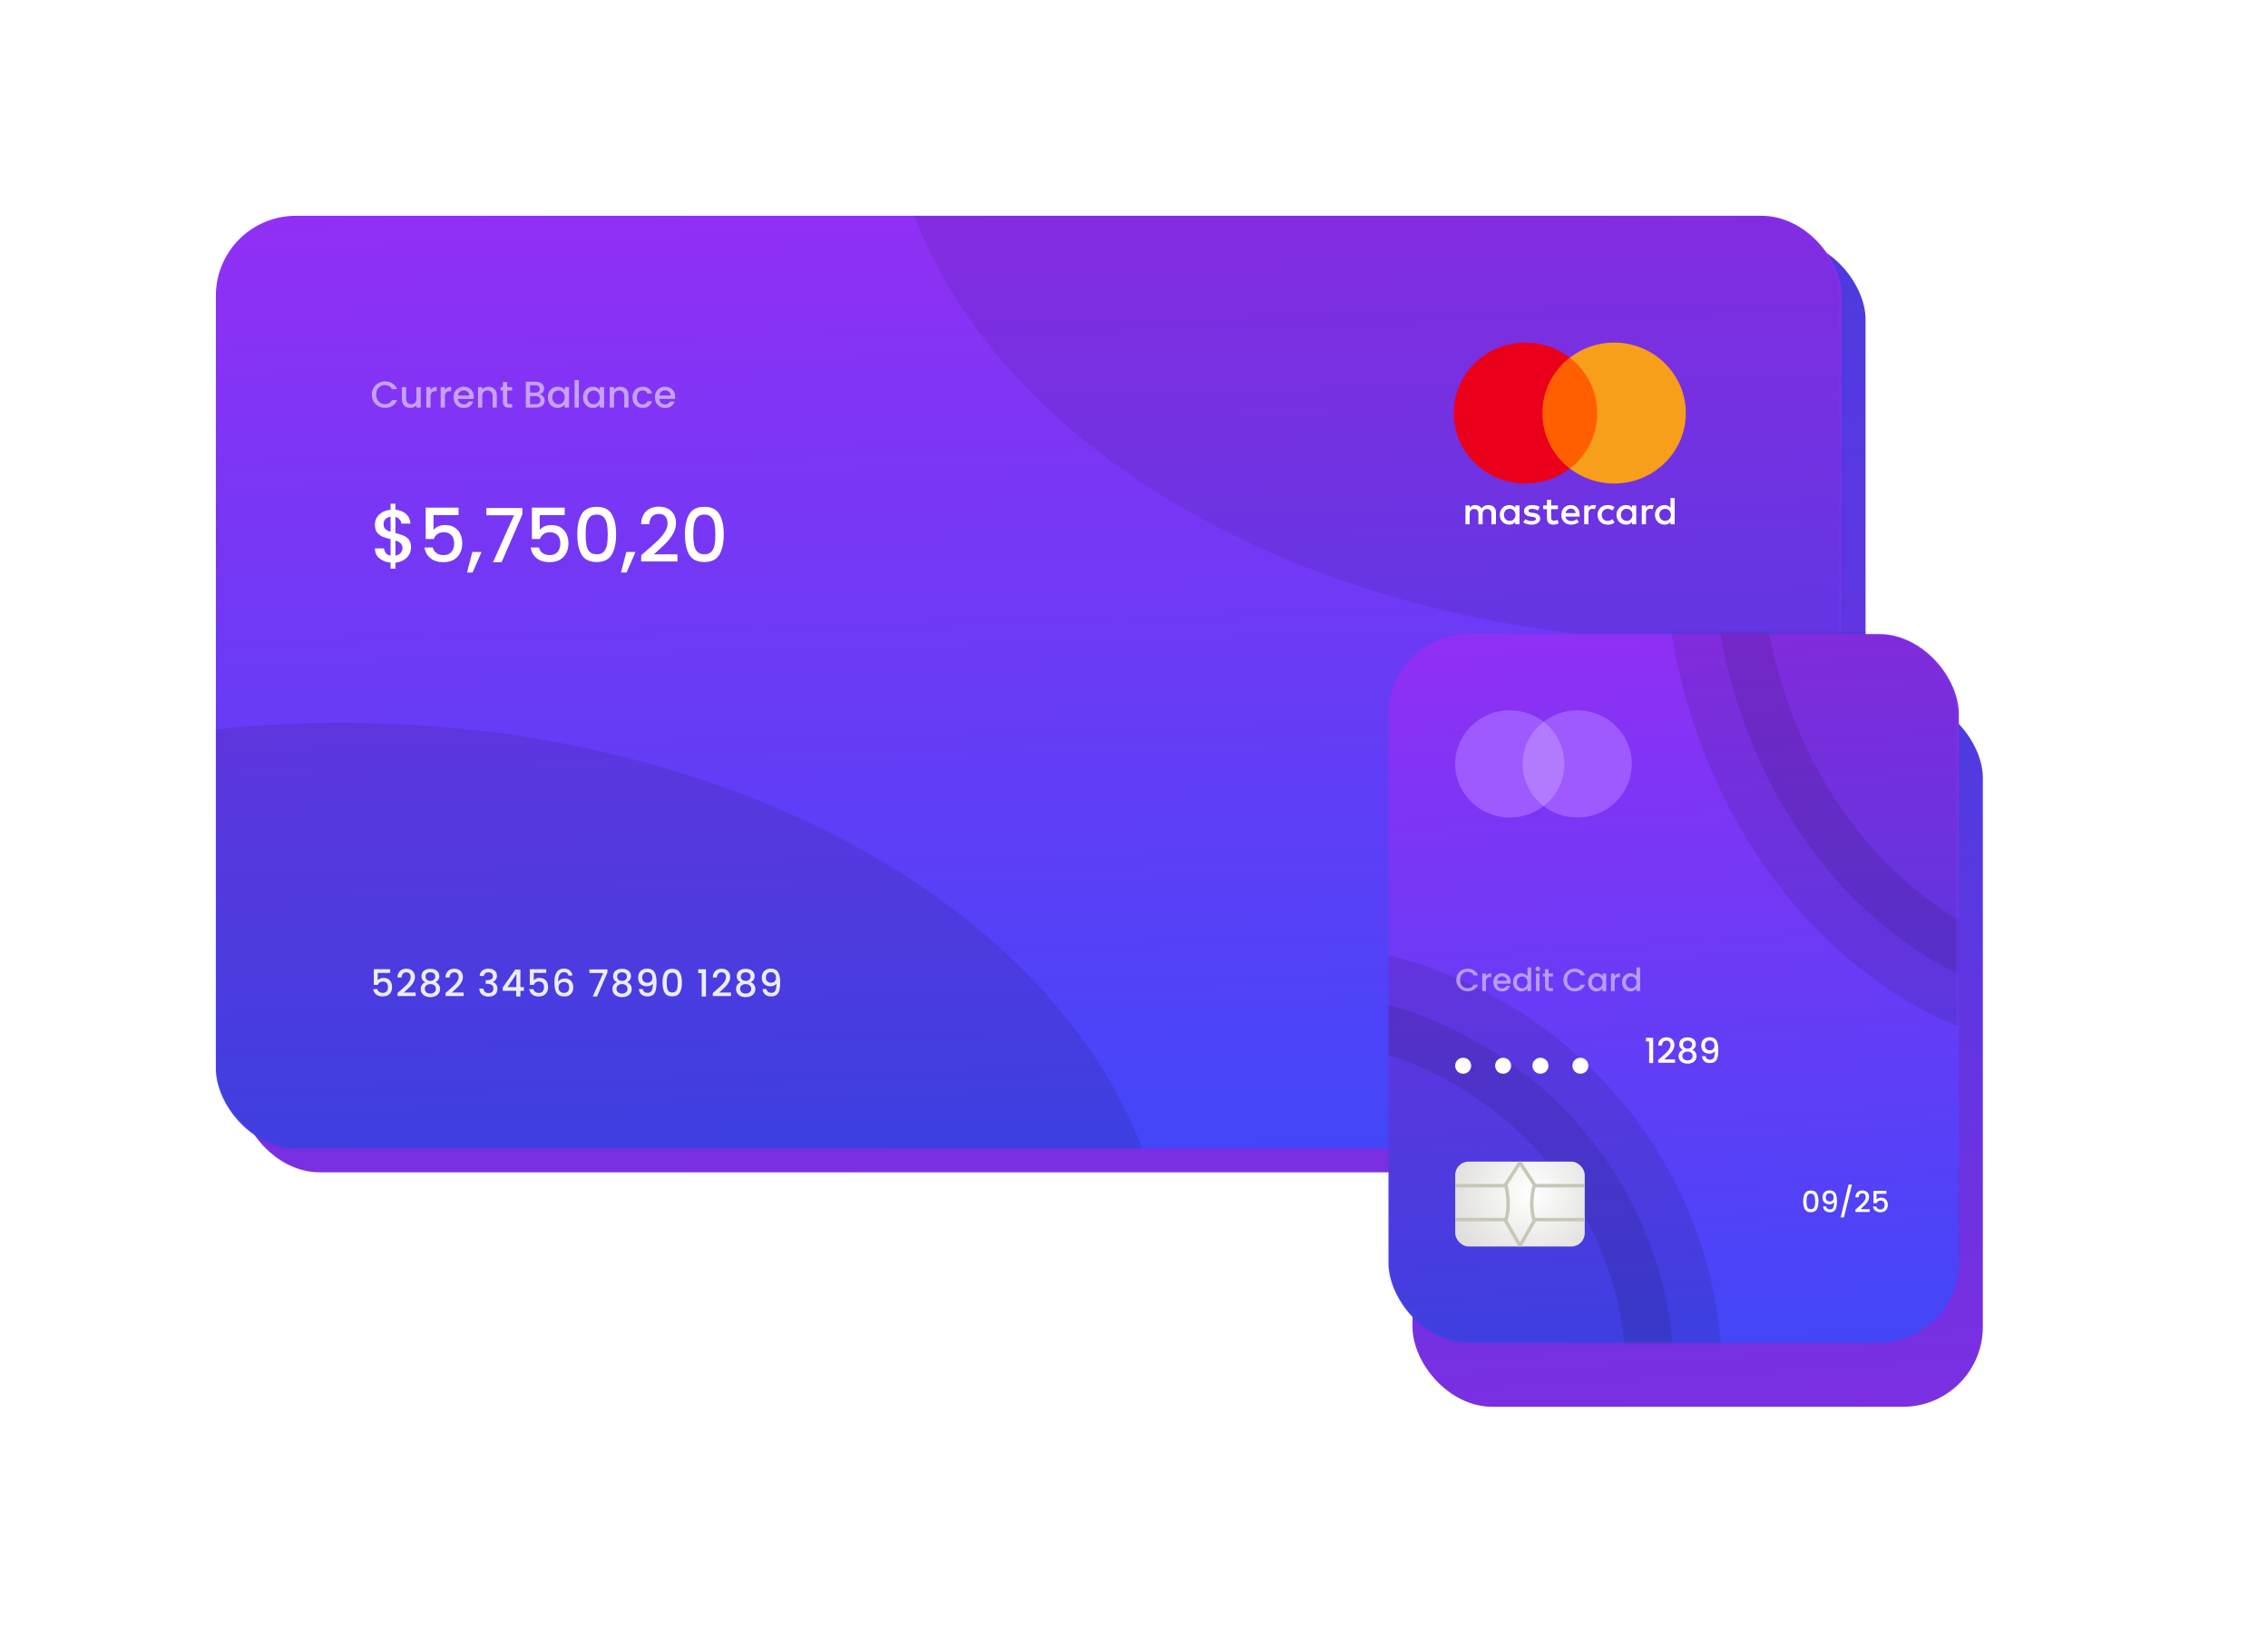 <svg width="851" height="618" viewBox="0 0 851 618" fill="none" xmlns="http://www.w3.org/2000/svg">
<g filter="url(#filter0_f_51_6620)">
<rect x="90" y="90" width="610" height="350" rx="30" fill="url(#paint0_linear_51_6620)"/>
</g>
<rect x="81" y="81" width="610" height="350" rx="30" fill="url(#paint1_linear_51_6620)"/>
<mask id="mask0_51_6620" style="mask-type:alpha" maskUnits="userSpaceOnUse" x="81" y="81" width="610" height="351">
<rect x="81" y="81" width="609.616" height="350.118" rx="30" fill="#ED713C"/>
</mask>
<g mask="url(#mask0_51_6620)">
<ellipse opacity="0.1" cx="128.414" cy="486.299" rx="310.614" ry="215.018" fill="black"/>
<ellipse opacity="0.08" cx="643.201" cy="25.818" rx="310.614" ry="215.018" fill="black"/>
</g>
<path d="M589.772 368.764C589.772 367.149 590.042 365.889 590.584 364.984C591.134 364.069 592.077 363.612 593.412 363.612C594.746 363.612 595.684 364.069 596.226 364.984C596.776 365.889 597.052 367.149 597.052 368.764C597.052 370.397 596.776 371.676 596.226 372.6C595.684 373.515 594.746 373.972 593.412 373.972C592.077 373.972 591.134 373.515 590.584 372.6C590.042 371.676 589.772 370.397 589.772 368.764ZM595.484 368.764C595.484 368.008 595.432 367.369 595.33 366.846C595.236 366.323 595.04 365.899 594.742 365.572C594.443 365.236 594 365.068 593.412 365.068C592.824 365.068 592.38 365.236 592.082 365.572C591.783 365.899 591.582 366.323 591.48 366.846C591.386 367.369 591.34 368.008 591.34 368.764C591.34 369.548 591.386 370.206 591.48 370.738C591.573 371.27 591.769 371.699 592.068 372.026C592.376 372.353 592.824 372.516 593.412 372.516C594 372.516 594.443 372.353 594.742 372.026C595.05 371.699 595.25 371.27 595.344 370.738C595.437 370.206 595.484 369.548 595.484 368.764ZM601.228 371.228C601.322 371.695 601.522 372.049 601.83 372.292C602.138 372.535 602.554 372.656 603.076 372.656C603.739 372.656 604.224 372.395 604.532 371.872C604.84 371.349 604.994 370.458 604.994 369.198C604.77 369.515 604.453 369.763 604.042 369.94C603.641 370.108 603.202 370.192 602.726 370.192C602.12 370.192 601.569 370.071 601.074 369.828C600.58 369.576 600.188 369.207 599.898 368.722C599.618 368.227 599.478 367.63 599.478 366.93C599.478 365.903 599.777 365.087 600.374 364.48C600.981 363.864 601.812 363.556 602.866 363.556C604.136 363.556 605.036 363.981 605.568 364.83C606.11 365.67 606.38 366.963 606.38 368.708C606.38 369.912 606.278 370.897 606.072 371.662C605.876 372.427 605.531 373.006 605.036 373.398C604.542 373.79 603.856 373.986 602.978 373.986C601.98 373.986 601.21 373.725 600.668 373.202C600.127 372.679 599.824 372.021 599.758 371.228H601.228ZM603.006 368.848C603.566 368.848 604.005 368.675 604.322 368.33C604.649 367.975 604.812 367.509 604.812 366.93C604.812 366.286 604.64 365.787 604.294 365.432C603.958 365.068 603.496 364.886 602.908 364.886C602.32 364.886 601.854 365.073 601.508 365.446C601.172 365.81 601.004 366.291 601.004 366.888C601.004 367.457 601.168 367.929 601.494 368.302C601.83 368.666 602.334 368.848 603.006 368.848ZM614.017 360.784L610.209 376.45H608.641L612.435 360.784H614.017ZM617.201 371.83C618.097 371.055 618.801 370.421 619.315 369.926C619.837 369.422 620.271 368.899 620.617 368.358C620.962 367.817 621.135 367.275 621.135 366.734C621.135 366.174 620.999 365.735 620.729 365.418C620.467 365.101 620.052 364.942 619.483 364.942C618.932 364.942 618.503 365.119 618.195 365.474C617.896 365.819 617.737 366.286 617.719 366.874H616.179C616.207 365.81 616.524 364.998 617.131 364.438C617.747 363.869 618.526 363.584 619.469 363.584C620.486 363.584 621.279 363.864 621.849 364.424C622.427 364.984 622.717 365.731 622.717 366.664C622.717 367.336 622.544 367.985 622.199 368.61C621.863 369.226 621.457 369.781 620.981 370.276C620.514 370.761 619.917 371.326 619.189 371.97L618.559 372.53H622.997V373.86H616.193V372.698L617.201 371.83ZM631.479 365.166H626.789V367.952C626.985 367.691 627.274 367.471 627.657 367.294C628.049 367.117 628.464 367.028 628.903 367.028C629.687 367.028 630.321 367.196 630.807 367.532C631.301 367.868 631.651 368.293 631.857 368.806C632.071 369.319 632.179 369.861 632.179 370.43C632.179 371.121 632.043 371.737 631.773 372.278C631.511 372.81 631.115 373.23 630.583 373.538C630.06 373.846 629.416 374 628.651 374C627.633 374 626.817 373.748 626.201 373.244C625.585 372.74 625.216 372.073 625.095 371.242H626.649C626.751 371.681 626.98 372.031 627.335 372.292C627.689 372.544 628.133 372.67 628.665 372.67C629.327 372.67 629.822 372.469 630.149 372.068C630.485 371.667 630.653 371.135 630.653 370.472C630.653 369.8 630.485 369.287 630.149 368.932C629.813 368.568 629.318 368.386 628.665 368.386C628.207 368.386 627.82 368.503 627.503 368.736C627.195 368.96 626.971 369.268 626.831 369.66H625.319V363.766H631.479V365.166Z" fill="white"/>
<path opacity="0.9" d="M146.42 365.166H141.73V367.952C141.926 367.691 142.215 367.471 142.598 367.294C142.99 367.117 143.405 367.028 143.844 367.028C144.628 367.028 145.263 367.196 145.748 367.532C146.243 367.868 146.593 368.293 146.798 368.806C147.013 369.319 147.12 369.861 147.12 370.43C147.12 371.121 146.985 371.737 146.714 372.278C146.453 372.81 146.056 373.23 145.524 373.538C145.001 373.846 144.357 374 143.592 374C142.575 374 141.758 373.748 141.142 373.244C140.526 372.74 140.157 372.073 140.036 371.242H141.59C141.693 371.681 141.921 372.031 142.276 372.292C142.631 372.544 143.074 372.67 143.606 372.67C144.269 372.67 144.763 372.469 145.09 372.068C145.426 371.667 145.594 371.135 145.594 370.472C145.594 369.8 145.426 369.287 145.09 368.932C144.754 368.568 144.259 368.386 143.606 368.386C143.149 368.386 142.761 368.503 142.444 368.736C142.136 368.96 141.912 369.268 141.772 369.66H140.26V363.766H146.42V365.166ZM150.163 371.83C151.059 371.055 151.764 370.421 152.277 369.926C152.8 369.422 153.234 368.899 153.579 368.358C153.925 367.817 154.097 367.275 154.097 366.734C154.097 366.174 153.962 365.735 153.691 365.418C153.43 365.101 153.015 364.942 152.445 364.942C151.895 364.942 151.465 365.119 151.157 365.474C150.859 365.819 150.7 366.286 150.681 366.874H149.141C149.169 365.81 149.487 364.998 150.093 364.438C150.709 363.869 151.489 363.584 152.431 363.584C153.449 363.584 154.242 363.864 154.811 364.424C155.39 364.984 155.679 365.731 155.679 366.664C155.679 367.336 155.507 367.985 155.161 368.61C154.825 369.226 154.419 369.781 153.943 370.276C153.477 370.761 152.879 371.326 152.151 371.97L151.521 372.53H155.959V373.86H149.155V372.698L150.163 371.83ZM159.583 368.666C158.613 368.181 158.127 367.415 158.127 366.37C158.127 365.866 158.253 365.404 158.505 364.984C158.757 364.564 159.135 364.233 159.639 363.99C160.143 363.738 160.759 363.612 161.487 363.612C162.206 363.612 162.817 363.738 163.321 363.99C163.835 364.233 164.217 364.564 164.469 364.984C164.721 365.404 164.847 365.866 164.847 366.37C164.847 366.893 164.712 367.355 164.441 367.756C164.18 368.148 163.83 368.451 163.391 368.666C163.923 368.862 164.343 369.184 164.651 369.632C164.959 370.071 165.113 370.589 165.113 371.186C165.113 371.793 164.959 372.329 164.651 372.796C164.343 373.263 163.914 373.622 163.363 373.874C162.813 374.126 162.187 374.252 161.487 374.252C160.787 374.252 160.162 374.126 159.611 373.874C159.07 373.622 158.645 373.263 158.337 372.796C158.029 372.329 157.875 371.793 157.875 371.186C157.875 370.579 158.029 370.057 158.337 369.618C158.645 369.179 159.061 368.862 159.583 368.666ZM163.321 366.566C163.321 366.043 163.158 365.642 162.831 365.362C162.505 365.082 162.057 364.942 161.487 364.942C160.927 364.942 160.484 365.082 160.157 365.362C159.831 365.642 159.667 366.048 159.667 366.58C159.667 367.047 159.835 367.429 160.171 367.728C160.517 368.017 160.955 368.162 161.487 368.162C162.019 368.162 162.458 368.013 162.803 367.714C163.149 367.415 163.321 367.033 163.321 366.566ZM161.487 369.366C160.871 369.366 160.367 369.52 159.975 369.828C159.593 370.127 159.401 370.561 159.401 371.13C159.401 371.662 159.588 372.096 159.961 372.432C160.335 372.759 160.843 372.922 161.487 372.922C162.122 372.922 162.621 372.754 162.985 372.418C163.359 372.082 163.545 371.653 163.545 371.13C163.545 370.57 163.354 370.136 162.971 369.828C162.598 369.52 162.103 369.366 161.487 369.366ZM168.171 371.83C169.067 371.055 169.772 370.421 170.285 369.926C170.808 369.422 171.242 368.899 171.587 368.358C171.933 367.817 172.105 367.275 172.105 366.734C172.105 366.174 171.97 365.735 171.699 365.418C171.438 365.101 171.023 364.942 170.453 364.942C169.903 364.942 169.473 365.119 169.165 365.474C168.867 365.819 168.708 366.286 168.689 366.874H167.149C167.177 365.81 167.495 364.998 168.101 364.438C168.717 363.869 169.497 363.584 170.439 363.584C171.457 363.584 172.25 363.864 172.819 364.424C173.398 364.984 173.687 365.731 173.687 366.664C173.687 367.336 173.515 367.985 173.169 368.61C172.833 369.226 172.427 369.781 171.951 370.276C171.485 370.761 170.887 371.326 170.159 371.97L169.529 372.53H173.967V373.86H167.163V372.698L168.171 371.83ZM179.978 366.314C180.034 365.446 180.365 364.769 180.972 364.284C181.588 363.799 182.372 363.556 183.324 363.556C183.977 363.556 184.542 363.673 185.018 363.906C185.494 364.139 185.853 364.457 186.096 364.858C186.339 365.259 186.46 365.712 186.46 366.216C186.46 366.795 186.306 367.289 185.998 367.7C185.69 368.111 185.321 368.386 184.892 368.526V368.582C185.443 368.75 185.872 369.058 186.18 369.506C186.488 369.945 186.642 370.509 186.642 371.2C186.642 371.751 186.516 372.241 186.264 372.67C186.012 373.099 185.639 373.44 185.144 373.692C184.649 373.935 184.057 374.056 183.366 374.056C182.358 374.056 181.527 373.799 180.874 373.286C180.23 372.763 179.885 372.017 179.838 371.046H181.378C181.415 371.541 181.607 371.947 181.952 372.264C182.297 372.572 182.764 372.726 183.352 372.726C183.921 372.726 184.36 372.572 184.668 372.264C184.976 371.947 185.13 371.541 185.13 371.046C185.13 370.393 184.92 369.931 184.5 369.66C184.089 369.38 183.455 369.24 182.596 369.24H182.232V367.924H182.61C183.366 367.915 183.94 367.789 184.332 367.546C184.733 367.303 184.934 366.921 184.934 366.398C184.934 365.95 184.789 365.595 184.5 365.334C184.211 365.063 183.8 364.928 183.268 364.928C182.745 364.928 182.339 365.063 182.05 365.334C181.761 365.595 181.588 365.922 181.532 366.314H179.978ZM188.623 371.872V370.668L193.327 363.92H195.259V370.486H196.561V371.872H195.259V374H193.691V371.872H188.623ZM193.761 365.544L190.457 370.486H193.761V365.544ZM204.963 365.166H200.273V367.952C200.469 367.691 200.758 367.471 201.141 367.294C201.533 367.117 201.948 367.028 202.387 367.028C203.171 367.028 203.806 367.196 204.291 367.532C204.786 367.868 205.136 368.293 205.341 368.806C205.556 369.319 205.663 369.861 205.663 370.43C205.663 371.121 205.528 371.737 205.257 372.278C204.996 372.81 204.599 373.23 204.067 373.538C203.544 373.846 202.9 374 202.135 374C201.118 374 200.301 373.748 199.685 373.244C199.069 372.74 198.7 372.073 198.579 371.242H200.133C200.236 371.681 200.464 372.031 200.819 372.292C201.174 372.544 201.617 372.67 202.149 372.67C202.812 372.67 203.306 372.469 203.633 372.068C203.969 371.667 204.137 371.135 204.137 370.472C204.137 369.8 203.969 369.287 203.633 368.932C203.297 368.568 202.802 368.386 202.149 368.386C201.692 368.386 201.304 368.503 200.987 368.736C200.679 368.96 200.455 369.268 200.315 369.66H198.803V363.766H204.963V365.166ZM213.312 366.16C213.21 365.731 213.023 365.409 212.752 365.194C212.482 364.979 212.104 364.872 211.618 364.872C210.881 364.872 210.33 365.157 209.966 365.726C209.602 366.286 209.411 367.219 209.392 368.526C209.635 368.115 209.99 367.798 210.456 367.574C210.923 367.35 211.427 367.238 211.968 367.238C212.584 367.238 213.126 367.373 213.592 367.644C214.068 367.905 214.437 368.288 214.698 368.792C214.969 369.296 215.104 369.898 215.104 370.598C215.104 371.251 214.974 371.835 214.712 372.348C214.46 372.861 214.082 373.267 213.578 373.566C213.074 373.855 212.468 374 211.758 374C210.797 374 210.041 373.79 209.49 373.37C208.949 372.941 208.566 372.339 208.342 371.564C208.128 370.789 208.02 369.823 208.02 368.666C208.02 365.25 209.224 363.542 211.632 363.542C212.566 363.542 213.298 363.794 213.83 364.298C214.372 364.802 214.689 365.423 214.782 366.16H213.312ZM211.618 368.582C211.049 368.582 210.564 368.755 210.162 369.1C209.77 369.436 209.574 369.926 209.574 370.57C209.574 371.214 209.756 371.727 210.12 372.11C210.494 372.483 211.012 372.67 211.674 372.67C212.262 372.67 212.724 372.488 213.06 372.124C213.406 371.76 213.578 371.275 213.578 370.668C213.578 370.033 213.41 369.529 213.074 369.156C212.748 368.773 212.262 368.582 211.618 368.582ZM227.912 365.026L224.02 374H222.41L226.344 365.194H221.164V363.836H227.912V365.026ZM231.5 368.666C230.529 368.181 230.044 367.415 230.044 366.37C230.044 365.866 230.17 365.404 230.422 364.984C230.674 364.564 231.052 364.233 231.556 363.99C232.06 363.738 232.676 363.612 233.404 363.612C234.122 363.612 234.734 363.738 235.238 363.99C235.751 364.233 236.133 364.564 236.386 364.984C236.638 365.404 236.764 365.866 236.764 366.37C236.764 366.893 236.628 367.355 236.358 367.756C236.096 368.148 235.746 368.451 235.308 368.666C235.84 368.862 236.26 369.184 236.568 369.632C236.876 370.071 237.03 370.589 237.03 371.186C237.03 371.793 236.876 372.329 236.568 372.796C236.26 373.263 235.83 373.622 235.28 373.874C234.729 374.126 234.104 374.252 233.404 374.252C232.704 374.252 232.078 374.126 231.528 373.874C230.986 373.622 230.562 373.263 230.254 372.796C229.946 372.329 229.792 371.793 229.792 371.186C229.792 370.579 229.946 370.057 230.254 369.618C230.562 369.179 230.977 368.862 231.5 368.666ZM235.238 366.566C235.238 366.043 235.074 365.642 234.748 365.362C234.421 365.082 233.973 364.942 233.404 364.942C232.844 364.942 232.4 365.082 232.074 365.362C231.747 365.642 231.584 366.048 231.584 366.58C231.584 367.047 231.752 367.429 232.088 367.728C232.433 368.017 232.872 368.162 233.404 368.162C233.936 368.162 234.374 368.013 234.72 367.714C235.065 367.415 235.238 367.033 235.238 366.566ZM233.404 369.366C232.788 369.366 232.284 369.52 231.892 369.828C231.509 370.127 231.318 370.561 231.318 371.13C231.318 371.662 231.504 372.096 231.878 372.432C232.251 372.759 232.76 372.922 233.404 372.922C234.038 372.922 234.538 372.754 234.902 372.418C235.275 372.082 235.462 371.653 235.462 371.13C235.462 370.57 235.27 370.136 234.888 369.828C234.514 369.52 234.02 369.366 233.404 369.366ZM241.193 371.228C241.287 371.695 241.487 372.049 241.795 372.292C242.103 372.535 242.519 372.656 243.041 372.656C243.704 372.656 244.189 372.395 244.497 371.872C244.805 371.349 244.959 370.458 244.959 369.198C244.735 369.515 244.418 369.763 244.007 369.94C243.606 370.108 243.167 370.192 242.691 370.192C242.085 370.192 241.534 370.071 241.039 369.828C240.545 369.576 240.153 369.207 239.863 368.722C239.583 368.227 239.443 367.63 239.443 366.93C239.443 365.903 239.742 365.087 240.339 364.48C240.946 363.864 241.777 363.556 242.831 363.556C244.101 363.556 245.001 363.981 245.533 364.83C246.075 365.67 246.345 366.963 246.345 368.708C246.345 369.912 246.243 370.897 246.037 371.662C245.841 372.427 245.496 373.006 245.001 373.398C244.507 373.79 243.821 373.986 242.943 373.986C241.945 373.986 241.175 373.725 240.633 373.202C240.092 372.679 239.789 372.021 239.723 371.228H241.193ZM242.971 368.848C243.531 368.848 243.97 368.675 244.287 368.33C244.614 367.975 244.777 367.509 244.777 366.93C244.777 366.286 244.605 365.787 244.259 365.432C243.923 365.068 243.461 364.886 242.873 364.886C242.285 364.886 241.819 365.073 241.473 365.446C241.137 365.81 240.969 366.291 240.969 366.888C240.969 367.457 241.133 367.929 241.459 368.302C241.795 368.666 242.299 368.848 242.971 368.848ZM248.592 368.764C248.592 367.149 248.863 365.889 249.404 364.984C249.955 364.069 250.897 363.612 252.232 363.612C253.567 363.612 254.505 364.069 255.046 364.984C255.597 365.889 255.872 367.149 255.872 368.764C255.872 370.397 255.597 371.676 255.046 372.6C254.505 373.515 253.567 373.972 252.232 373.972C250.897 373.972 249.955 373.515 249.404 372.6C248.863 371.676 248.592 370.397 248.592 368.764ZM254.304 368.764C254.304 368.008 254.253 367.369 254.15 366.846C254.057 366.323 253.861 365.899 253.562 365.572C253.263 365.236 252.82 365.068 252.232 365.068C251.644 365.068 251.201 365.236 250.902 365.572C250.603 365.899 250.403 366.323 250.3 366.846C250.207 367.369 250.16 368.008 250.16 368.764C250.16 369.548 250.207 370.206 250.3 370.738C250.393 371.27 250.589 371.699 250.888 372.026C251.196 372.353 251.644 372.516 252.232 372.516C252.82 372.516 253.263 372.353 253.562 372.026C253.87 371.699 254.071 371.27 254.164 370.738C254.257 370.206 254.304 369.548 254.304 368.764ZM261.987 365.25V363.794H264.899V374H263.289V365.25H261.987ZM268.474 371.83C269.37 371.055 270.075 370.421 270.588 369.926C271.111 369.422 271.545 368.899 271.89 368.358C272.235 367.817 272.408 367.275 272.408 366.734C272.408 366.174 272.273 365.735 272.002 365.418C271.741 365.101 271.325 364.942 270.756 364.942C270.205 364.942 269.776 365.119 269.468 365.474C269.169 365.819 269.011 366.286 268.992 366.874H267.452C267.48 365.81 267.797 364.998 268.404 364.438C269.02 363.869 269.799 363.584 270.742 363.584C271.759 363.584 272.553 363.864 273.122 364.424C273.701 364.984 273.99 365.731 273.99 366.664C273.99 367.336 273.817 367.985 273.472 368.61C273.136 369.226 272.73 369.781 272.254 370.276C271.787 370.761 271.19 371.326 270.462 371.97L269.832 372.53H274.27V373.86H267.466V372.698L268.474 371.83ZM277.894 368.666C276.923 368.181 276.438 367.415 276.438 366.37C276.438 365.866 276.564 365.404 276.816 364.984C277.068 364.564 277.446 364.233 277.95 363.99C278.454 363.738 279.07 363.612 279.798 363.612C280.517 363.612 281.128 363.738 281.632 363.99C282.145 364.233 282.528 364.564 282.78 364.984C283.032 365.404 283.158 365.866 283.158 366.37C283.158 366.893 283.023 367.355 282.752 367.756C282.491 368.148 282.141 368.451 281.702 368.666C282.234 368.862 282.654 369.184 282.962 369.632C283.27 370.071 283.424 370.589 283.424 371.186C283.424 371.793 283.27 372.329 282.962 372.796C282.654 373.263 282.225 373.622 281.674 373.874C281.123 374.126 280.498 374.252 279.798 374.252C279.098 374.252 278.473 374.126 277.922 373.874C277.381 373.622 276.956 373.263 276.648 372.796C276.34 372.329 276.186 371.793 276.186 371.186C276.186 370.579 276.34 370.057 276.648 369.618C276.956 369.179 277.371 368.862 277.894 368.666ZM281.632 366.566C281.632 366.043 281.469 365.642 281.142 365.362C280.815 365.082 280.367 364.942 279.798 364.942C279.238 364.942 278.795 365.082 278.468 365.362C278.141 365.642 277.978 366.048 277.978 366.58C277.978 367.047 278.146 367.429 278.482 367.728C278.827 368.017 279.266 368.162 279.798 368.162C280.33 368.162 280.769 368.013 281.114 367.714C281.459 367.415 281.632 367.033 281.632 366.566ZM279.798 369.366C279.182 369.366 278.678 369.52 278.286 369.828C277.903 370.127 277.712 370.561 277.712 371.13C277.712 371.662 277.899 372.096 278.272 372.432C278.645 372.759 279.154 372.922 279.798 372.922C280.433 372.922 280.932 372.754 281.296 372.418C281.669 372.082 281.856 371.653 281.856 371.13C281.856 370.57 281.665 370.136 281.282 369.828C280.909 369.52 280.414 369.366 279.798 369.366ZM287.588 371.228C287.681 371.695 287.882 372.049 288.19 372.292C288.498 372.535 288.913 372.656 289.436 372.656C290.098 372.656 290.584 372.395 290.892 371.872C291.2 371.349 291.354 370.458 291.354 369.198C291.13 369.515 290.812 369.763 290.402 369.94C290 370.108 289.562 370.192 289.086 370.192C288.479 370.192 287.928 370.071 287.434 369.828C286.939 369.576 286.547 369.207 286.258 368.722C285.978 368.227 285.838 367.63 285.838 366.93C285.838 365.903 286.136 365.087 286.734 364.48C287.34 363.864 288.171 363.556 289.226 363.556C290.495 363.556 291.396 363.981 291.928 364.83C292.469 365.67 292.74 366.963 292.74 368.708C292.74 369.912 292.637 370.897 292.432 371.662C292.236 372.427 291.89 373.006 291.396 373.398C290.901 373.79 290.215 373.986 289.338 373.986C288.339 373.986 287.569 373.725 287.028 373.202C286.486 372.679 286.183 372.021 286.118 371.228H287.588ZM289.366 368.848C289.926 368.848 290.364 368.675 290.682 368.33C291.008 367.975 291.172 367.509 291.172 366.93C291.172 366.286 290.999 365.787 290.654 365.432C290.318 365.068 289.856 364.886 289.268 364.886C288.68 364.886 288.213 365.073 287.868 365.446C287.532 365.81 287.364 366.291 287.364 366.888C287.364 367.457 287.527 367.929 287.854 368.302C288.19 368.666 288.694 368.848 289.366 368.848Z" fill="white"/>
<path d="M577.24 134.23H600.787V175.83H577.24V134.23Z" fill="#FF5F00"/>
<path d="M561.318 196.769V192.359C561.318 190.668 560.271 189.566 558.477 189.566C557.58 189.566 556.608 189.86 555.935 190.816C555.412 190.007 554.665 189.566 553.543 189.566C552.796 189.566 552.048 189.787 551.45 190.595V189.713H549.88V196.769H551.45V192.873C551.45 191.624 552.123 191.036 553.17 191.036C554.216 191.036 554.74 191.698 554.74 192.873V196.769H556.309V192.873C556.309 191.624 557.057 191.036 558.028 191.036C559.075 191.036 559.598 191.698 559.598 192.873V196.769H561.318V196.769ZM584.566 189.713H582.024V187.582H580.455V189.713H579.034V191.109H580.454V194.344C580.454 195.961 581.127 196.916 582.921 196.916C583.594 196.916 584.341 196.696 584.865 196.402L584.416 195.079C583.968 195.372 583.445 195.446 583.071 195.446C582.323 195.446 582.024 195.005 582.024 194.27V191.109H584.566V189.713V189.713ZM597.872 189.566C596.975 189.566 596.377 190.007 596.003 190.595V189.713H594.433V196.769H596.003V192.8C596.003 191.624 596.526 190.963 597.498 190.963C597.797 190.963 598.171 191.036 598.47 191.11L598.918 189.64C598.619 189.566 598.171 189.566 597.872 189.566V189.566ZM577.763 190.301C577.016 189.787 575.969 189.566 574.848 189.566C573.054 189.566 571.858 190.448 571.858 191.845C571.858 193.021 572.755 193.682 574.325 193.903L575.072 193.976C575.895 194.123 576.343 194.344 576.343 194.711C576.343 195.225 575.745 195.593 574.698 195.593C573.652 195.593 572.83 195.225 572.306 194.858L571.559 196.034C572.381 196.622 573.502 196.916 574.623 196.916C576.717 196.916 577.913 195.961 577.913 194.638C577.913 193.388 576.941 192.726 575.446 192.506L574.698 192.433C574.025 192.359 573.502 192.212 573.502 191.771C573.502 191.257 574.025 190.963 574.848 190.963C575.745 190.963 576.642 191.33 577.09 191.551L577.763 190.301V190.301ZM619.476 189.566C618.578 189.566 617.98 190.007 617.607 190.595V189.713H616.037V196.769H617.607V192.8C617.607 191.624 618.13 190.963 619.101 190.963C619.401 190.963 619.775 191.036 620.074 191.11L620.522 189.64C620.223 189.566 619.775 189.566 619.476 189.566V189.566ZM599.442 193.241C599.442 195.372 600.937 196.916 603.254 196.916C604.301 196.916 605.048 196.696 605.796 196.108L605.048 194.858C604.45 195.299 603.852 195.519 603.179 195.519C601.908 195.519 601.012 194.638 601.012 193.241C601.012 191.918 601.908 191.036 603.179 190.963C603.852 190.963 604.45 191.183 605.048 191.624L605.796 190.375C605.048 189.787 604.301 189.566 603.254 189.566C600.937 189.566 599.442 191.11 599.442 193.241ZM613.944 193.241V189.713H612.374V190.595C611.851 189.934 611.103 189.566 610.131 189.566C608.113 189.566 606.543 191.11 606.543 193.241C606.543 195.372 608.113 196.916 610.131 196.916C611.178 196.916 611.926 196.549 612.374 195.887V196.769H613.944V193.241V193.241ZM608.188 193.241C608.188 191.992 609.01 190.963 610.355 190.963C611.626 190.963 612.524 191.918 612.524 193.241C612.524 194.491 611.626 195.519 610.355 195.519C609.01 195.446 608.188 194.491 608.188 193.241V193.241ZM589.425 189.566C587.332 189.566 585.836 191.036 585.836 193.241C585.836 195.446 587.331 196.916 589.499 196.916C590.546 196.916 591.593 196.622 592.415 195.961L591.667 194.858C591.069 195.299 590.322 195.593 589.574 195.593C588.603 195.593 587.631 195.152 587.406 193.902H592.714V193.315C592.789 191.036 591.443 189.566 589.425 189.566H589.425ZM589.425 190.889C590.396 190.889 591.07 191.477 591.219 192.58H587.481C587.631 191.624 588.304 190.889 589.425 190.889ZM628.371 193.241V186.92H626.801V190.595C626.278 189.934 625.53 189.566 624.559 189.566C622.54 189.566 620.971 191.11 620.971 193.241C620.971 195.372 622.54 196.916 624.559 196.916C625.605 196.916 626.353 196.549 626.801 195.887V196.769H628.371V193.241V193.241ZM622.615 193.241C622.615 191.992 623.437 190.963 624.783 190.963C626.054 190.963 626.951 191.918 626.951 193.241C626.951 194.491 626.054 195.519 624.783 195.519C623.437 195.446 622.615 194.491 622.615 193.241V193.241ZM570.138 193.241V189.713H568.569V190.595C568.045 189.934 567.298 189.566 566.326 189.566C564.308 189.566 562.738 191.11 562.738 193.241C562.738 195.372 564.308 196.916 566.326 196.916C567.373 196.916 568.12 196.549 568.569 195.887V196.769H570.138V193.241V193.241ZM564.308 193.241C564.308 191.992 565.13 190.963 566.475 190.963C567.746 190.963 568.643 191.918 568.643 193.241C568.643 194.491 567.746 195.519 566.475 195.519C565.13 195.446 564.308 194.491 564.308 193.241V193.241Z" fill="white"/>
<path d="M578.735 155.03C578.735 146.578 582.771 139.081 588.975 134.23C584.416 130.702 578.66 128.57 572.381 128.57C557.504 128.57 545.469 140.404 545.469 155.03C545.469 169.656 557.504 181.49 572.38 181.49C578.66 181.49 584.415 179.358 588.975 175.83C582.771 171.053 578.735 163.482 578.735 155.03V155.03Z" fill="#EB001B"/>
<path d="M632.556 155.03C632.556 169.656 620.521 181.49 605.645 181.49C599.366 181.49 593.61 179.358 589.05 175.83C595.329 170.979 599.291 163.482 599.291 155.03C599.291 146.578 595.254 139.081 589.05 134.23C593.609 130.702 599.366 128.57 605.645 128.57C620.521 128.57 632.556 140.477 632.556 155.03H632.556Z" fill="#F79E1B"/>
<path d="M154.232 205.456C154.232 206.389 153.999 207.267 153.532 208.088C153.084 208.909 152.412 209.6 151.516 210.16C150.639 210.72 149.593 211.056 148.38 211.168V213.436H146.56V211.168C144.805 211 143.387 210.449 142.304 209.516C141.221 208.583 140.68 207.351 140.68 205.82H144.096C144.152 206.548 144.385 207.155 144.796 207.64C145.207 208.107 145.795 208.405 146.56 208.536V202.376C145.309 202.059 144.292 201.741 143.508 201.424C142.724 201.088 142.052 200.565 141.492 199.856C140.951 199.147 140.68 198.176 140.68 196.944C140.68 195.395 141.221 194.116 142.304 193.108C143.387 192.081 144.805 191.484 146.56 191.316V189.048H148.38V191.316C150.023 191.465 151.339 191.988 152.328 192.884C153.336 193.761 153.905 194.975 154.036 196.524H150.62C150.564 195.945 150.34 195.432 149.948 194.984C149.556 194.517 149.033 194.2 148.38 194.032V200.08C149.631 200.379 150.648 200.696 151.432 201.032C152.216 201.349 152.879 201.863 153.42 202.572C153.961 203.263 154.232 204.224 154.232 205.456ZM143.928 196.776C143.928 197.541 144.152 198.139 144.6 198.568C145.067 198.997 145.72 199.343 146.56 199.604V193.948C145.757 194.041 145.113 194.331 144.628 194.816C144.161 195.301 143.928 195.955 143.928 196.776ZM148.38 208.536C149.201 208.405 149.845 208.079 150.312 207.556C150.779 207.015 151.012 206.371 151.012 205.624C151.012 204.877 150.779 204.299 150.312 203.888C149.864 203.459 149.22 203.113 148.38 202.852V208.536ZM172.051 193.332H162.671V198.904C163.063 198.381 163.642 197.943 164.407 197.588C165.191 197.233 166.022 197.056 166.899 197.056C168.467 197.056 169.736 197.392 170.707 198.064C171.696 198.736 172.396 199.585 172.807 200.612C173.236 201.639 173.451 202.721 173.451 203.86C173.451 205.241 173.18 206.473 172.639 207.556C172.116 208.62 171.323 209.46 170.259 210.076C169.214 210.692 167.926 211 166.395 211C164.36 211 162.727 210.496 161.495 209.488C160.263 208.48 159.526 207.145 159.283 205.484H162.391C162.596 206.361 163.054 207.061 163.763 207.584C164.472 208.088 165.359 208.34 166.423 208.34C167.748 208.34 168.738 207.939 169.391 207.136C170.063 206.333 170.399 205.269 170.399 203.944C170.399 202.6 170.063 201.573 169.391 200.864C168.719 200.136 167.73 199.772 166.423 199.772C165.508 199.772 164.734 200.005 164.099 200.472C163.483 200.92 163.035 201.536 162.755 202.32H159.731V190.532H172.051V193.332ZM180.694 207.164L177.306 214.892H175.234L177.222 207.164H180.694ZM195.999 193.052L188.215 211H184.995L192.863 193.388H182.503V190.672H195.999V193.052ZM211.891 193.332H202.511V198.904C202.903 198.381 203.481 197.943 204.247 197.588C205.031 197.233 205.861 197.056 206.739 197.056C208.307 197.056 209.576 197.392 210.547 198.064C211.536 198.736 212.236 199.585 212.647 200.612C213.076 201.639 213.291 202.721 213.291 203.86C213.291 205.241 213.02 206.473 212.479 207.556C211.956 208.62 211.163 209.46 210.099 210.076C209.053 210.692 207.765 211 206.235 211C204.2 211 202.567 210.496 201.335 209.488C200.103 208.48 199.365 207.145 199.123 205.484H202.231C202.436 206.361 202.893 207.061 203.603 207.584C204.312 208.088 205.199 208.34 206.263 208.34C207.588 208.34 208.577 207.939 209.231 207.136C209.903 206.333 210.239 205.269 210.239 203.944C210.239 202.6 209.903 201.573 209.231 200.864C208.559 200.136 207.569 199.772 206.263 199.772C205.348 199.772 204.573 200.005 203.939 200.472C203.323 200.92 202.875 201.536 202.595 202.32H199.571V190.532H211.891V193.332ZM216.614 200.528C216.614 197.299 217.155 194.779 218.238 192.968C219.339 191.139 221.224 190.224 223.894 190.224C226.563 190.224 228.439 191.139 229.522 192.968C230.623 194.779 231.174 197.299 231.174 200.528C231.174 203.795 230.623 206.352 229.522 208.2C228.439 210.029 226.563 210.944 223.894 210.944C221.224 210.944 219.339 210.029 218.238 208.2C217.155 206.352 216.614 203.795 216.614 200.528ZM228.038 200.528C228.038 199.016 227.935 197.737 227.73 196.692C227.543 195.647 227.151 194.797 226.554 194.144C225.956 193.472 225.07 193.136 223.894 193.136C222.718 193.136 221.831 193.472 221.234 194.144C220.636 194.797 220.235 195.647 220.03 196.692C219.843 197.737 219.75 199.016 219.75 200.528C219.75 202.096 219.843 203.412 220.03 204.476C220.216 205.54 220.608 206.399 221.206 207.052C221.822 207.705 222.718 208.032 223.894 208.032C225.07 208.032 225.956 207.705 226.554 207.052C227.17 206.399 227.571 205.54 227.758 204.476C227.944 203.412 228.038 202.096 228.038 200.528ZM238.471 207.164L235.083 214.892H233.011L234.999 207.164H238.471ZM242.604 206.66C244.396 205.111 245.805 203.841 246.832 202.852C247.877 201.844 248.745 200.799 249.436 199.716C250.127 198.633 250.472 197.551 250.472 196.468C250.472 195.348 250.201 194.471 249.66 193.836C249.137 193.201 248.307 192.884 247.168 192.884C246.067 192.884 245.208 193.239 244.592 193.948C243.995 194.639 243.677 195.572 243.64 196.748H240.56C240.616 194.62 241.251 192.996 242.464 191.876C243.696 190.737 245.255 190.168 247.14 190.168C249.175 190.168 250.761 190.728 251.9 191.848C253.057 192.968 253.636 194.461 253.636 196.328C253.636 197.672 253.291 198.969 252.6 200.22C251.928 201.452 251.116 202.563 250.164 203.552C249.231 204.523 248.036 205.652 246.58 206.94L245.32 208.06H254.196V210.72H240.588V208.396L242.604 206.66ZM257 200.528C257 197.299 257.542 194.779 258.624 192.968C259.726 191.139 261.611 190.224 264.28 190.224C266.95 190.224 268.826 191.139 269.908 192.968C271.01 194.779 271.56 197.299 271.56 200.528C271.56 203.795 271.01 206.352 269.908 208.2C268.826 210.029 266.95 210.944 264.28 210.944C261.611 210.944 259.726 210.029 258.624 208.2C257.542 206.352 257 203.795 257 200.528ZM268.424 200.528C268.424 199.016 268.322 197.737 268.116 196.692C267.93 195.647 267.538 194.797 266.94 194.144C266.343 193.472 265.456 193.136 264.28 193.136C263.104 193.136 262.218 193.472 261.62 194.144C261.023 194.797 260.622 195.647 260.416 196.692C260.23 197.737 260.136 199.016 260.136 200.528C260.136 202.096 260.23 203.412 260.416 204.476C260.603 205.54 260.995 206.399 261.592 207.052C262.208 207.705 263.104 208.032 264.28 208.032C265.456 208.032 266.343 207.705 266.94 207.052C267.556 206.399 267.958 205.54 268.144 204.476C268.331 203.412 268.424 202.096 268.424 200.528Z" fill="white"/>
<path opacity="0.54" d="M139.518 148.114C139.518 147.162 139.737 146.308 140.176 145.552C140.624 144.796 141.226 144.208 141.982 143.788C142.747 143.359 143.583 143.144 144.488 143.144C145.524 143.144 146.443 143.401 147.246 143.914C148.058 144.418 148.646 145.137 149.01 146.07H147.092C146.84 145.557 146.49 145.174 146.042 144.922C145.594 144.67 145.076 144.544 144.488 144.544C143.844 144.544 143.27 144.689 142.766 144.978C142.262 145.267 141.865 145.683 141.576 146.224C141.296 146.765 141.156 147.395 141.156 148.114C141.156 148.833 141.296 149.463 141.576 150.004C141.865 150.545 142.262 150.965 142.766 151.264C143.27 151.553 143.844 151.698 144.488 151.698C145.076 151.698 145.594 151.572 146.042 151.32C146.49 151.068 146.84 150.685 147.092 150.172H149.01C148.646 151.105 148.058 151.824 147.246 152.328C146.443 152.832 145.524 153.084 144.488 153.084C143.573 153.084 142.738 152.874 141.982 152.454C141.226 152.025 140.624 151.432 140.176 150.676C139.737 149.92 139.518 149.066 139.518 148.114ZM157.864 145.286V153H156.268V152.09C156.016 152.407 155.685 152.659 155.274 152.846C154.873 153.023 154.443 153.112 153.986 153.112C153.379 153.112 152.833 152.986 152.348 152.734C151.872 152.482 151.494 152.109 151.214 151.614C150.943 151.119 150.808 150.522 150.808 149.822V145.286H152.39V149.584C152.39 150.275 152.563 150.807 152.908 151.18C153.253 151.544 153.725 151.726 154.322 151.726C154.919 151.726 155.391 151.544 155.736 151.18C156.091 150.807 156.268 150.275 156.268 149.584V145.286H157.864ZM161.566 146.406C161.799 146.014 162.107 145.711 162.49 145.496C162.882 145.272 163.344 145.16 163.876 145.16V146.812H163.47C162.845 146.812 162.369 146.971 162.042 147.288C161.725 147.605 161.566 148.156 161.566 148.94V153H159.97V145.286H161.566V146.406ZM166.939 146.406C167.172 146.014 167.48 145.711 167.863 145.496C168.255 145.272 168.717 145.16 169.249 145.16V146.812H168.843C168.218 146.812 167.742 146.971 167.415 147.288C167.098 147.605 166.939 148.156 166.939 148.94V153H165.343V145.286H166.939V146.406ZM177.786 148.954C177.786 149.243 177.767 149.505 177.73 149.738H171.836C171.883 150.354 172.111 150.849 172.522 151.222C172.933 151.595 173.437 151.782 174.034 151.782C174.893 151.782 175.499 151.423 175.854 150.704H177.576C177.343 151.413 176.918 151.997 176.302 152.454C175.695 152.902 174.939 153.126 174.034 153.126C173.297 153.126 172.634 152.963 172.046 152.636C171.467 152.3 171.01 151.833 170.674 151.236C170.347 150.629 170.184 149.929 170.184 149.136C170.184 148.343 170.343 147.647 170.66 147.05C170.987 146.443 171.439 145.977 172.018 145.65C172.606 145.323 173.278 145.16 174.034 145.16C174.762 145.16 175.411 145.319 175.98 145.636C176.549 145.953 176.993 146.401 177.31 146.98C177.627 147.549 177.786 148.207 177.786 148.954ZM176.12 148.45C176.111 147.862 175.901 147.391 175.49 147.036C175.079 146.681 174.571 146.504 173.964 146.504C173.413 146.504 172.942 146.681 172.55 147.036C172.158 147.381 171.925 147.853 171.85 148.45H176.12ZM183.249 145.16C183.855 145.16 184.397 145.286 184.873 145.538C185.358 145.79 185.736 146.163 186.007 146.658C186.277 147.153 186.413 147.75 186.413 148.45V153H184.831V148.688C184.831 147.997 184.658 147.47 184.313 147.106C183.967 146.733 183.496 146.546 182.899 146.546C182.301 146.546 181.825 146.733 181.471 147.106C181.125 147.47 180.953 147.997 180.953 148.688V153H179.357V145.286H180.953V146.168C181.214 145.851 181.545 145.603 181.947 145.426C182.357 145.249 182.791 145.16 183.249 145.16ZM190.31 146.588V150.858C190.31 151.147 190.376 151.357 190.506 151.488C190.646 151.609 190.88 151.67 191.206 151.67H192.186V153H190.926C190.208 153 189.657 152.832 189.274 152.496C188.892 152.16 188.7 151.614 188.7 150.858V146.588H187.79V145.286H188.7V143.368H190.31V145.286H192.186V146.588H190.31ZM202.502 148.002C203.025 148.095 203.468 148.371 203.832 148.828C204.196 149.285 204.378 149.803 204.378 150.382C204.378 150.877 204.247 151.325 203.986 151.726C203.734 152.118 203.365 152.431 202.88 152.664C202.395 152.888 201.83 153 201.186 153H197.294V143.27H201.004C201.667 143.27 202.236 143.382 202.712 143.606C203.188 143.83 203.547 144.133 203.79 144.516C204.033 144.889 204.154 145.309 204.154 145.776C204.154 146.336 204.005 146.803 203.706 147.176C203.407 147.549 203.006 147.825 202.502 148.002ZM198.89 147.358H200.864C201.387 147.358 201.793 147.241 202.082 147.008C202.381 146.765 202.53 146.42 202.53 145.972C202.53 145.533 202.381 145.193 202.082 144.95C201.793 144.698 201.387 144.572 200.864 144.572H198.89V147.358ZM201.046 151.698C201.587 151.698 202.012 151.567 202.32 151.306C202.628 151.045 202.782 150.681 202.782 150.214C202.782 149.738 202.619 149.36 202.292 149.08C201.965 148.8 201.531 148.66 200.99 148.66H198.89V151.698H201.046ZM205.581 149.108C205.581 148.333 205.739 147.647 206.057 147.05C206.383 146.453 206.822 145.991 207.373 145.664C207.933 145.328 208.549 145.16 209.221 145.16C209.827 145.16 210.355 145.281 210.803 145.524C211.26 145.757 211.624 146.051 211.895 146.406V145.286H213.505V153H211.895V151.852C211.624 152.216 211.255 152.519 210.789 152.762C210.322 153.005 209.79 153.126 209.193 153.126C208.53 153.126 207.923 152.958 207.373 152.622C206.822 152.277 206.383 151.801 206.057 151.194C205.739 150.578 205.581 149.883 205.581 149.108ZM211.895 149.136C211.895 148.604 211.783 148.142 211.559 147.75C211.344 147.358 211.059 147.059 210.705 146.854C210.35 146.649 209.967 146.546 209.557 146.546C209.146 146.546 208.763 146.649 208.409 146.854C208.054 147.05 207.765 147.344 207.541 147.736C207.326 148.119 207.219 148.576 207.219 149.108C207.219 149.64 207.326 150.107 207.541 150.508C207.765 150.909 208.054 151.217 208.409 151.432C208.773 151.637 209.155 151.74 209.557 151.74C209.967 151.74 210.35 151.637 210.705 151.432C211.059 151.227 211.344 150.928 211.559 150.536C211.783 150.135 211.895 149.668 211.895 149.136ZM217.197 142.64V153H215.601V142.64H217.197ZM218.76 149.108C218.76 148.333 218.919 147.647 219.236 147.05C219.563 146.453 220.002 145.991 220.552 145.664C221.112 145.328 221.728 145.16 222.4 145.16C223.007 145.16 223.534 145.281 223.982 145.524C224.44 145.757 224.804 146.051 225.074 146.406V145.286H226.684V153H225.074V151.852C224.804 152.216 224.435 152.519 223.968 152.762C223.502 153.005 222.97 153.126 222.372 153.126C221.71 153.126 221.103 152.958 220.552 152.622C220.002 152.277 219.563 151.801 219.236 151.194C218.919 150.578 218.76 149.883 218.76 149.108ZM225.074 149.136C225.074 148.604 224.962 148.142 224.738 147.75C224.524 147.358 224.239 147.059 223.884 146.854C223.53 146.649 223.147 146.546 222.736 146.546C222.326 146.546 221.943 146.649 221.588 146.854C221.234 147.05 220.944 147.344 220.72 147.736C220.506 148.119 220.398 148.576 220.398 149.108C220.398 149.64 220.506 150.107 220.72 150.508C220.944 150.909 221.234 151.217 221.588 151.432C221.952 151.637 222.335 151.74 222.736 151.74C223.147 151.74 223.53 151.637 223.884 151.432C224.239 151.227 224.524 150.928 224.738 150.536C224.962 150.135 225.074 149.668 225.074 149.136ZM232.672 145.16C233.279 145.16 233.82 145.286 234.296 145.538C234.782 145.79 235.16 146.163 235.43 146.658C235.701 147.153 235.836 147.75 235.836 148.45V153H234.254V148.688C234.254 147.997 234.082 147.47 233.736 147.106C233.391 146.733 232.92 146.546 232.322 146.546C231.725 146.546 231.249 146.733 230.894 147.106C230.549 147.47 230.376 147.997 230.376 148.688V153H228.78V145.286H230.376V146.168C230.638 145.851 230.969 145.603 231.37 145.426C231.781 145.249 232.215 145.16 232.672 145.16ZM237.34 149.136C237.34 148.343 237.499 147.647 237.816 147.05C238.143 146.443 238.591 145.977 239.16 145.65C239.73 145.323 240.383 145.16 241.12 145.16C242.054 145.16 242.824 145.384 243.43 145.832C244.046 146.271 244.462 146.901 244.676 147.722H242.954C242.814 147.339 242.59 147.041 242.282 146.826C241.974 146.611 241.587 146.504 241.12 146.504C240.467 146.504 239.944 146.737 239.552 147.204C239.17 147.661 238.978 148.305 238.978 149.136C238.978 149.967 239.17 150.615 239.552 151.082C239.944 151.549 240.467 151.782 241.12 151.782C242.044 151.782 242.656 151.376 242.954 150.564H244.676C244.452 151.348 244.032 151.973 243.416 152.44C242.8 152.897 242.035 153.126 241.12 153.126C240.383 153.126 239.73 152.963 239.16 152.636C238.591 152.3 238.143 151.833 237.816 151.236C237.499 150.629 237.34 149.929 237.34 149.136ZM253.337 148.954C253.337 149.243 253.318 149.505 253.281 149.738H247.387C247.433 150.354 247.662 150.849 248.073 151.222C248.483 151.595 248.987 151.782 249.585 151.782C250.443 151.782 251.05 151.423 251.405 150.704H253.127C252.893 151.413 252.469 151.997 251.853 152.454C251.246 152.902 250.49 153.126 249.585 153.126C248.847 153.126 248.185 152.963 247.597 152.636C247.018 152.3 246.561 151.833 246.225 151.236C245.898 150.629 245.735 149.929 245.735 149.136C245.735 148.343 245.893 147.647 246.211 147.05C246.537 146.443 246.99 145.977 247.569 145.65C248.157 145.323 248.829 145.16 249.585 145.16C250.313 145.16 250.961 145.319 251.531 145.636C252.1 145.953 252.543 146.401 252.861 146.98C253.178 147.549 253.337 148.207 253.337 148.954ZM251.671 148.45C251.661 147.862 251.451 147.391 251.041 147.036C250.63 146.681 250.121 146.504 249.515 146.504C248.964 146.504 248.493 146.681 248.101 147.036C247.709 147.381 247.475 147.853 247.401 148.45H251.671Z" fill="white"/>
<g filter="url(#filter1_f_51_6620)">
<rect x="530" y="262" width="214" height="266" rx="30" fill="url(#paint2_linear_51_6620)"/>
</g>
<rect x="521" y="238" width="214" height="266" rx="30" fill="url(#paint3_linear_51_6620)"/>
<mask id="mask1_51_6620" style="mask-type:alpha" maskUnits="userSpaceOnUse" x="520" y="237" width="215" height="268">
<rect x="520.991" y="237.619" width="213.538" height="266.425" rx="30" fill="#ED713C"/>
</mask>
<g mask="url(#mask1_51_6620)">
<path opacity="0.1" d="M628.168 517.076C628.168 597.214 562.01 662.696 479.756 662.696C397.502 662.696 331.344 597.214 331.344 517.076C331.344 436.938 397.502 371.456 479.756 371.456C562.01 371.456 628.168 436.938 628.168 517.076Z" fill="black" stroke="black" stroke-width="36"/>
<path opacity="0.1" d="M938.902 199.248C938.902 301.49 869.678 378.895 790.49 378.895C711.301 378.895 642.078 301.49 642.078 199.248C642.078 97.007 711.301 19.601 790.49 19.601C869.678 19.601 938.902 97.007 938.902 199.248Z" fill="black" stroke="black" stroke-width="36"/>
</g>
<path d="M676.606 450.886C676.606 449.617 676.819 448.627 677.244 447.916C677.677 447.197 678.418 446.838 679.466 446.838C680.515 446.838 681.252 447.197 681.677 447.916C682.11 448.627 682.326 449.617 682.326 450.886C682.326 452.169 682.11 453.174 681.677 453.9C681.252 454.619 680.515 454.978 679.466 454.978C678.418 454.978 677.677 454.619 677.244 453.9C676.819 453.174 676.606 452.169 676.606 450.886ZM681.094 450.886C681.094 450.292 681.054 449.79 680.973 449.379C680.9 448.968 680.746 448.635 680.511 448.378C680.277 448.114 679.928 447.982 679.466 447.982C679.004 447.982 678.656 448.114 678.421 448.378C678.187 448.635 678.029 448.968 677.948 449.379C677.875 449.79 677.838 450.292 677.838 450.886C677.838 451.502 677.875 452.019 677.948 452.437C678.022 452.855 678.176 453.192 678.41 453.449C678.652 453.706 679.004 453.834 679.466 453.834C679.928 453.834 680.277 453.706 680.511 453.449C680.753 453.192 680.911 452.855 680.984 452.437C681.058 452.019 681.094 451.502 681.094 450.886ZM685.215 452.822C685.288 453.189 685.446 453.467 685.688 453.658C685.93 453.849 686.256 453.944 686.667 453.944C687.188 453.944 687.569 453.739 687.811 453.328C688.053 452.917 688.174 452.217 688.174 451.227C687.998 451.476 687.749 451.671 687.426 451.81C687.111 451.942 686.766 452.008 686.392 452.008C685.915 452.008 685.483 451.913 685.094 451.722C684.705 451.524 684.397 451.234 684.17 450.853C683.95 450.464 683.84 449.995 683.84 449.445C683.84 448.638 684.075 447.997 684.544 447.52C685.021 447.036 685.673 446.794 686.502 446.794C687.499 446.794 688.207 447.128 688.625 447.795C689.05 448.455 689.263 449.471 689.263 450.842C689.263 451.788 689.182 452.562 689.021 453.163C688.867 453.764 688.596 454.219 688.207 454.527C687.818 454.835 687.279 454.989 686.59 454.989C685.805 454.989 685.2 454.784 684.775 454.373C684.35 453.962 684.111 453.445 684.06 452.822H685.215ZM686.612 450.952C687.052 450.952 687.397 450.816 687.646 450.545C687.903 450.266 688.031 449.9 688.031 449.445C688.031 448.939 687.895 448.547 687.624 448.268C687.36 447.982 686.997 447.839 686.535 447.839C686.073 447.839 685.706 447.986 685.435 448.279C685.171 448.565 685.039 448.943 685.039 449.412C685.039 449.859 685.167 450.23 685.424 450.523C685.688 450.809 686.084 450.952 686.612 450.952ZM694.871 444.616L691.879 456.925H690.647L693.628 444.616H694.871ZM696.979 453.295C697.683 452.686 698.237 452.188 698.64 451.799C699.051 451.403 699.392 450.992 699.663 450.567C699.934 450.142 700.07 449.716 700.07 449.291C700.07 448.851 699.964 448.506 699.751 448.257C699.546 448.008 699.219 447.883 698.772 447.883C698.339 447.883 698.002 448.022 697.76 448.301C697.525 448.572 697.401 448.939 697.386 449.401H696.176C696.198 448.565 696.447 447.927 696.924 447.487C697.408 447.04 698.02 446.816 698.761 446.816C699.56 446.816 700.184 447.036 700.631 447.476C701.086 447.916 701.313 448.503 701.313 449.236C701.313 449.764 701.177 450.274 700.906 450.765C700.642 451.249 700.323 451.685 699.949 452.074C699.582 452.455 699.113 452.899 698.541 453.405L698.046 453.845H701.533V454.89H696.187V453.977L696.979 453.295ZM707.805 448.059H704.12V450.248C704.274 450.043 704.501 449.87 704.802 449.731C705.11 449.592 705.436 449.522 705.781 449.522C706.397 449.522 706.895 449.654 707.277 449.918C707.665 450.182 707.94 450.516 708.102 450.919C708.27 451.322 708.355 451.748 708.355 452.195C708.355 452.738 708.248 453.222 708.036 453.647C707.83 454.065 707.519 454.395 707.101 454.637C706.69 454.879 706.184 455 705.583 455C704.783 455 704.142 454.802 703.658 454.406C703.174 454.01 702.884 453.486 702.789 452.833H704.01C704.09 453.178 704.27 453.453 704.549 453.658C704.827 453.856 705.176 453.955 705.594 453.955C706.114 453.955 706.503 453.797 706.76 453.482C707.024 453.167 707.156 452.749 707.156 452.228C707.156 451.7 707.024 451.297 706.76 451.018C706.496 450.732 706.107 450.589 705.594 450.589C705.234 450.589 704.93 450.681 704.681 450.864C704.439 451.04 704.263 451.282 704.153 451.59H702.965V446.959H707.805V448.059Z" fill="white"/>
<path d="M617.585 390.875V389.523H620.289V399H618.794V390.875H617.585ZM623.144 396.985C623.976 396.266 624.63 395.676 625.107 395.217C625.592 394.749 625.995 394.264 626.316 393.761C626.637 393.258 626.797 392.756 626.797 392.253C626.797 391.733 626.671 391.326 626.42 391.031C626.177 390.736 625.792 390.589 625.263 390.589C624.752 390.589 624.353 390.754 624.067 391.083C623.79 391.404 623.642 391.837 623.625 392.383H622.195C622.221 391.395 622.516 390.641 623.079 390.121C623.651 389.592 624.375 389.328 625.25 389.328C626.195 389.328 626.931 389.588 627.46 390.108C627.997 390.628 628.266 391.321 628.266 392.188C628.266 392.812 628.106 393.414 627.785 393.995C627.473 394.567 627.096 395.083 626.654 395.542C626.221 395.993 625.666 396.517 624.99 397.115L624.405 397.635H628.526V398.87H622.208V397.791L623.144 396.985ZM631.427 394.047C630.526 393.596 630.075 392.886 630.075 391.915C630.075 391.447 630.192 391.018 630.426 390.628C630.66 390.238 631.011 389.93 631.479 389.705C631.947 389.471 632.519 389.354 633.195 389.354C633.862 389.354 634.43 389.471 634.898 389.705C635.375 389.93 635.73 390.238 635.964 390.628C636.198 391.018 636.315 391.447 636.315 391.915C636.315 392.4 636.189 392.829 635.938 393.202C635.695 393.566 635.37 393.848 634.963 394.047C635.457 394.229 635.847 394.528 636.133 394.944C636.419 395.351 636.562 395.832 636.562 396.387C636.562 396.95 636.419 397.449 636.133 397.882C635.847 398.315 635.448 398.649 634.937 398.883C634.426 399.117 633.845 399.234 633.195 399.234C632.545 399.234 631.964 399.117 631.453 398.883C630.95 398.649 630.556 398.315 630.27 397.882C629.984 397.449 629.841 396.95 629.841 396.387C629.841 395.824 629.984 395.338 630.27 394.931C630.556 394.524 630.942 394.229 631.427 394.047ZM634.898 392.097C634.898 391.612 634.746 391.239 634.443 390.979C634.14 390.719 633.724 390.589 633.195 390.589C632.675 390.589 632.263 390.719 631.96 390.979C631.657 391.239 631.505 391.616 631.505 392.11C631.505 392.543 631.661 392.899 631.973 393.176C632.294 393.445 632.701 393.579 633.195 393.579C633.689 393.579 634.096 393.44 634.417 393.163C634.738 392.886 634.898 392.53 634.898 392.097ZM633.195 394.697C632.623 394.697 632.155 394.84 631.791 395.126C631.436 395.403 631.258 395.806 631.258 396.335C631.258 396.829 631.431 397.232 631.778 397.544C632.125 397.847 632.597 397.999 633.195 397.999C633.784 397.999 634.248 397.843 634.586 397.531C634.933 397.219 635.106 396.82 635.106 396.335C635.106 395.815 634.928 395.412 634.573 395.126C634.226 394.84 633.767 394.697 633.195 394.697ZM639.964 396.426C640.051 396.859 640.237 397.189 640.523 397.414C640.809 397.639 641.195 397.752 641.68 397.752C642.295 397.752 642.746 397.509 643.032 397.024C643.318 396.539 643.461 395.711 643.461 394.541C643.253 394.836 642.958 395.065 642.577 395.23C642.204 395.386 641.797 395.464 641.355 395.464C640.792 395.464 640.28 395.351 639.821 395.126C639.362 394.892 638.998 394.55 638.729 394.099C638.469 393.64 638.339 393.085 638.339 392.435C638.339 391.482 638.616 390.723 639.171 390.16C639.734 389.588 640.506 389.302 641.485 389.302C642.664 389.302 643.5 389.696 643.994 390.485C644.497 391.265 644.748 392.465 644.748 394.086C644.748 395.204 644.653 396.118 644.462 396.829C644.28 397.54 643.959 398.077 643.5 398.441C643.041 398.805 642.404 398.987 641.589 398.987C640.662 398.987 639.947 398.744 639.444 398.259C638.941 397.774 638.66 397.163 638.599 396.426H639.964ZM641.615 394.216C642.135 394.216 642.542 394.056 642.837 393.735C643.14 393.406 643.292 392.972 643.292 392.435C643.292 391.837 643.132 391.373 642.811 391.044C642.499 390.706 642.07 390.537 641.524 390.537C640.978 390.537 640.545 390.71 640.224 391.057C639.912 391.395 639.756 391.841 639.756 392.396C639.756 392.925 639.908 393.362 640.211 393.709C640.523 394.047 640.991 394.216 641.615 394.216Z" fill="white"/>
<circle cx="593" cy="400" r="3" fill="white"/>
<circle cx="564" cy="400" r="3" fill="white"/>
<circle cx="578" cy="400" r="3" fill="white"/>
<circle cx="549" cy="400" r="3" fill="white"/>
<rect x="546.026" y="435.99" width="48.598" height="31.855" rx="5" fill="url(#paint4_radial_51_6620)"/>
<path fill-rule="evenodd" clip-rule="evenodd" d="M570.326 436.307L564.926 444.632C564.926 444.632 567.086 451.916 564.926 458.16L570.326 467.525L575.725 458.16C575.725 458.16 573.565 452.957 575.725 444.632C575.725 444.632 570.326 436.307 570.326 436.307Z" stroke="#C7C7B6" stroke-width="1.3" stroke-linejoin="bevel"/>
<path d="M546.026 445.014H564.926" stroke="#C7C7B6" stroke-width="1.3" stroke-linejoin="bevel"/>
<path d="M575.185 445.014H594.624" stroke="#C7C7B6" stroke-width="1.3" stroke-linejoin="bevel"/>
<path d="M546.026 457.756H564.926" stroke="#C7C7B6" stroke-width="1.3" stroke-linejoin="bevel"/>
<path d="M575.185 457.756H594.624" stroke="#C7C7B6" stroke-width="1.3" stroke-linejoin="bevel"/>
<path opacity="0.5" d="M546.444 367.812C546.444 366.996 546.632 366.264 547.008 365.616C547.392 364.968 547.908 364.464 548.556 364.104C549.212 363.736 549.928 363.552 550.704 363.552C551.592 363.552 552.38 363.772 553.068 364.212C553.764 364.644 554.268 365.26 554.58 366.06H552.936C552.72 365.62 552.42 365.292 552.036 365.076C551.652 364.86 551.208 364.752 550.704 364.752C550.152 364.752 549.66 364.876 549.228 365.124C548.796 365.372 548.456 365.728 548.208 366.192C547.968 366.656 547.848 367.196 547.848 367.812C547.848 368.428 547.968 368.968 548.208 369.432C548.456 369.896 548.796 370.256 549.228 370.512C549.66 370.76 550.152 370.884 550.704 370.884C551.208 370.884 551.652 370.776 552.036 370.56C552.42 370.344 552.72 370.016 552.936 369.576H554.58C554.268 370.376 553.764 370.992 553.068 371.424C552.38 371.856 551.592 372.072 550.704 372.072C549.92 372.072 549.204 371.892 548.556 371.532C547.908 371.164 547.392 370.656 547.008 370.008C546.632 369.36 546.444 368.628 546.444 367.812ZM557.549 366.348C557.749 366.012 558.013 365.752 558.341 365.568C558.677 365.376 559.073 365.28 559.529 365.28V366.696H559.181C558.645 366.696 558.237 366.832 557.957 367.104C557.685 367.376 557.549 367.848 557.549 368.52V372H556.181V365.388H557.549V366.348ZM566.847 368.532C566.847 368.78 566.831 369.004 566.799 369.204H561.747C561.787 369.732 561.983 370.156 562.335 370.476C562.687 370.796 563.119 370.956 563.631 370.956C564.367 370.956 564.887 370.648 565.191 370.032H566.667C566.467 370.64 566.103 371.14 565.575 371.532C565.055 371.916 564.407 372.108 563.631 372.108C562.999 372.108 562.431 371.968 561.927 371.688C561.431 371.4 561.039 371 560.751 370.488C560.471 369.968 560.331 369.368 560.331 368.688C560.331 368.008 560.467 367.412 560.739 366.9C561.019 366.38 561.407 365.98 561.903 365.7C562.407 365.42 562.983 365.28 563.631 365.28C564.255 365.28 564.811 365.416 565.299 365.688C565.787 365.96 566.167 366.344 566.439 366.84C566.711 367.328 566.847 367.892 566.847 368.532ZM565.419 368.1C565.411 367.596 565.231 367.192 564.879 366.888C564.527 366.584 564.091 366.432 563.571 366.432C563.099 366.432 562.695 366.584 562.359 366.888C562.023 367.184 561.823 367.588 561.759 368.1H565.419ZM567.737 368.664C567.737 368 567.873 367.412 568.145 366.9C568.425 366.388 568.801 365.992 569.273 365.712C569.753 365.424 570.285 365.28 570.869 365.28C571.301 365.28 571.725 365.376 572.141 365.568C572.565 365.752 572.901 366 573.149 366.312V363.12H574.529V372H573.149V371.004C572.925 371.324 572.613 371.588 572.213 371.796C571.821 372.004 571.369 372.108 570.857 372.108C570.281 372.108 569.753 371.964 569.273 371.676C568.801 371.38 568.425 370.972 568.145 370.452C567.873 369.924 567.737 369.328 567.737 368.664ZM573.149 368.688C573.149 368.232 573.053 367.836 572.861 367.5C572.677 367.164 572.433 366.908 572.129 366.732C571.825 366.556 571.497 366.468 571.145 366.468C570.793 366.468 570.465 366.556 570.161 366.732C569.857 366.9 569.609 367.152 569.417 367.488C569.233 367.816 569.141 368.208 569.141 368.664C569.141 369.12 569.233 369.52 569.417 369.864C569.609 370.208 569.857 370.472 570.161 370.656C570.473 370.832 570.801 370.92 571.145 370.92C571.497 370.92 571.825 370.832 572.129 370.656C572.433 370.48 572.677 370.224 572.861 369.888C573.053 369.544 573.149 369.144 573.149 368.688ZM577.022 364.512C576.774 364.512 576.566 364.428 576.398 364.26C576.23 364.092 576.146 363.884 576.146 363.636C576.146 363.388 576.23 363.18 576.398 363.012C576.566 362.844 576.774 362.76 577.022 362.76C577.262 362.76 577.466 362.844 577.634 363.012C577.802 363.18 577.886 363.388 577.886 363.636C577.886 363.884 577.802 364.092 577.634 364.26C577.466 364.428 577.262 364.512 577.022 364.512ZM577.694 365.388V372H576.326V365.388H577.694ZM581.086 366.504V370.164C581.086 370.412 581.142 370.592 581.254 370.704C581.374 370.808 581.574 370.86 581.854 370.86H582.694V372H581.614C580.998 372 580.526 371.856 580.198 371.568C579.87 371.28 579.706 370.812 579.706 370.164V366.504H578.926V365.388H579.706V363.744H581.086V365.388H582.694V366.504H581.086ZM586.616 367.812C586.616 366.996 586.804 366.264 587.18 365.616C587.564 364.968 588.08 364.464 588.728 364.104C589.384 363.736 590.1 363.552 590.876 363.552C591.764 363.552 592.552 363.772 593.24 364.212C593.936 364.644 594.44 365.26 594.752 366.06H593.108C592.892 365.62 592.592 365.292 592.208 365.076C591.824 364.86 591.38 364.752 590.876 364.752C590.324 364.752 589.832 364.876 589.4 365.124C588.968 365.372 588.628 365.728 588.38 366.192C588.14 366.656 588.02 367.196 588.02 367.812C588.02 368.428 588.14 368.968 588.38 369.432C588.628 369.896 588.968 370.256 589.4 370.512C589.832 370.76 590.324 370.884 590.876 370.884C591.38 370.884 591.824 370.776 592.208 370.56C592.592 370.344 592.892 370.016 593.108 369.576H594.752C594.44 370.376 593.936 370.992 593.24 371.424C592.552 371.856 591.764 372.072 590.876 372.072C590.092 372.072 589.376 371.892 588.728 371.532C588.08 371.164 587.564 370.656 587.18 370.008C586.804 369.36 586.616 368.628 586.616 367.812ZM595.897 368.664C595.897 368 596.033 367.412 596.305 366.9C596.585 366.388 596.961 365.992 597.433 365.712C597.913 365.424 598.441 365.28 599.017 365.28C599.537 365.28 599.989 365.384 600.373 365.592C600.765 365.792 601.077 366.044 601.309 366.348V365.388H602.689V372H601.309V371.016C601.077 371.328 600.761 371.588 600.361 371.796C599.961 372.004 599.505 372.108 598.993 372.108C598.425 372.108 597.905 371.964 597.433 371.676C596.961 371.38 596.585 370.972 596.305 370.452C596.033 369.924 595.897 369.328 595.897 368.664ZM601.309 368.688C601.309 368.232 601.213 367.836 601.021 367.5C600.837 367.164 600.593 366.908 600.289 366.732C599.985 366.556 599.657 366.468 599.305 366.468C598.953 366.468 598.625 366.556 598.321 366.732C598.017 366.9 597.769 367.152 597.577 367.488C597.393 367.816 597.301 368.208 597.301 368.664C597.301 369.12 597.393 369.52 597.577 369.864C597.769 370.208 598.017 370.472 598.321 370.656C598.633 370.832 598.961 370.92 599.305 370.92C599.657 370.92 599.985 370.832 600.289 370.656C600.593 370.48 600.837 370.224 601.021 369.888C601.213 369.544 601.309 369.144 601.309 368.688ZM605.854 366.348C606.054 366.012 606.318 365.752 606.646 365.568C606.982 365.376 607.378 365.28 607.834 365.28V366.696H607.486C606.95 366.696 606.542 366.832 606.262 367.104C605.99 367.376 605.854 367.848 605.854 368.52V372H604.486V365.388H605.854V366.348ZM608.635 368.664C608.635 368 608.771 367.412 609.043 366.9C609.323 366.388 609.699 365.992 610.171 365.712C610.651 365.424 611.183 365.28 611.767 365.28C612.199 365.28 612.623 365.376 613.039 365.568C613.463 365.752 613.799 366 614.047 366.312V363.12H615.427V372H614.047V371.004C613.823 371.324 613.511 371.588 613.111 371.796C612.719 372.004 612.267 372.108 611.755 372.108C611.179 372.108 610.651 371.964 610.171 371.676C609.699 371.38 609.323 370.972 609.043 370.452C608.771 369.924 608.635 369.328 608.635 368.664ZM614.047 368.688C614.047 368.232 613.951 367.836 613.759 367.5C613.575 367.164 613.331 366.908 613.027 366.732C612.723 366.556 612.395 366.468 612.043 366.468C611.691 366.468 611.363 366.556 611.059 366.732C610.755 366.9 610.507 367.152 610.315 367.488C610.131 367.816 610.039 368.208 610.039 368.664C610.039 369.12 610.131 369.52 610.315 369.864C610.507 370.208 610.755 370.472 611.059 370.656C611.371 370.832 611.699 370.92 612.043 370.92C612.395 370.92 612.723 370.832 613.027 370.656C613.331 370.48 613.575 370.224 613.759 369.888C613.951 369.544 614.047 369.144 614.047 368.688Z" fill="white"/>
<path d="M570.203 270.885H588.121V302.541H570.203V270.885Z" fill="#B27BFF"/>
<path d="M571.34 286.713C571.34 280.281 574.412 274.576 579.133 270.885C575.663 268.2 571.283 266.579 566.505 266.579C555.185 266.579 546.026 275.583 546.026 286.713C546.026 297.843 555.185 306.848 566.505 306.848C571.283 306.848 575.663 305.226 579.133 302.541C574.412 298.906 571.34 293.145 571.34 286.713V286.713Z" fill="#9E59FF"/>
<path d="M612.296 286.713C612.296 297.843 603.138 306.848 591.818 306.848C587.039 306.848 582.659 305.226 579.189 302.541C583.968 298.85 586.983 293.145 586.983 286.713C586.983 280.281 583.911 274.576 579.189 270.885C582.659 268.2 587.039 266.579 591.818 266.579C603.138 266.579 612.296 275.639 612.296 286.713H612.296Z" fill="#9E59FF"/>
<defs>
<filter id="filter0_f_51_6620" x="0" y="0" width="790" height="530" filterUnits="userSpaceOnUse" color-interpolation-filters="sRGB">
<feFlood flood-opacity="0" result="BackgroundImageFix"/>
<feBlend mode="normal" in="SourceGraphic" in2="BackgroundImageFix" result="shape"/>
<feGaussianBlur stdDeviation="45" result="effect1_foregroundBlur_51_6620"/>
</filter>
<filter id="filter1_f_51_6620" x="440" y="172" width="394" height="446" filterUnits="userSpaceOnUse" color-interpolation-filters="sRGB">
<feFlood flood-opacity="0" result="BackgroundImageFix"/>
<feBlend mode="normal" in="SourceGraphic" in2="BackgroundImageFix" result="shape"/>
<feGaussianBlur stdDeviation="45" result="effect1_foregroundBlur_51_6620"/>
</filter>
<linearGradient id="paint0_linear_51_6620" x1="397.103" y1="31.974" x2="409.647" y2="483.83" gradientUnits="userSpaceOnUse">
<stop stop-color="#423EE0"/>
<stop offset="1" stop-color="#812DE2"/>
</linearGradient>
<linearGradient id="paint1_linear_51_6620" x1="388.103" y1="22.974" x2="400.647" y2="474.83" gradientUnits="userSpaceOnUse">
<stop stop-color="#9C2CF3"/>
<stop offset="1" stop-color="#3A49F9"/>
</linearGradient>
<linearGradient id="paint2_linear_51_6620" x1="637.738" y1="217.9" x2="658.331" y2="560.337" gradientUnits="userSpaceOnUse">
<stop stop-color="#423EE0"/>
<stop offset="1" stop-color="#812DE2"/>
</linearGradient>
<linearGradient id="paint3_linear_51_6620" x1="628.738" y1="193.9" x2="649.331" y2="536.337" gradientUnits="userSpaceOnUse">
<stop stop-color="#9C2CF3"/>
<stop offset="1" stop-color="#3A49F9"/>
</linearGradient>
<radialGradient id="paint4_radial_51_6620" cx="0" cy="0" r="1" gradientUnits="userSpaceOnUse" gradientTransform="translate(573.934 447.594) rotate(141.774) scale(32.729 32.356)">
<stop stop-color="white"/>
<stop offset="1" stop-color="#DDDCDA"/>
</radialGradient>
</defs>
</svg>
